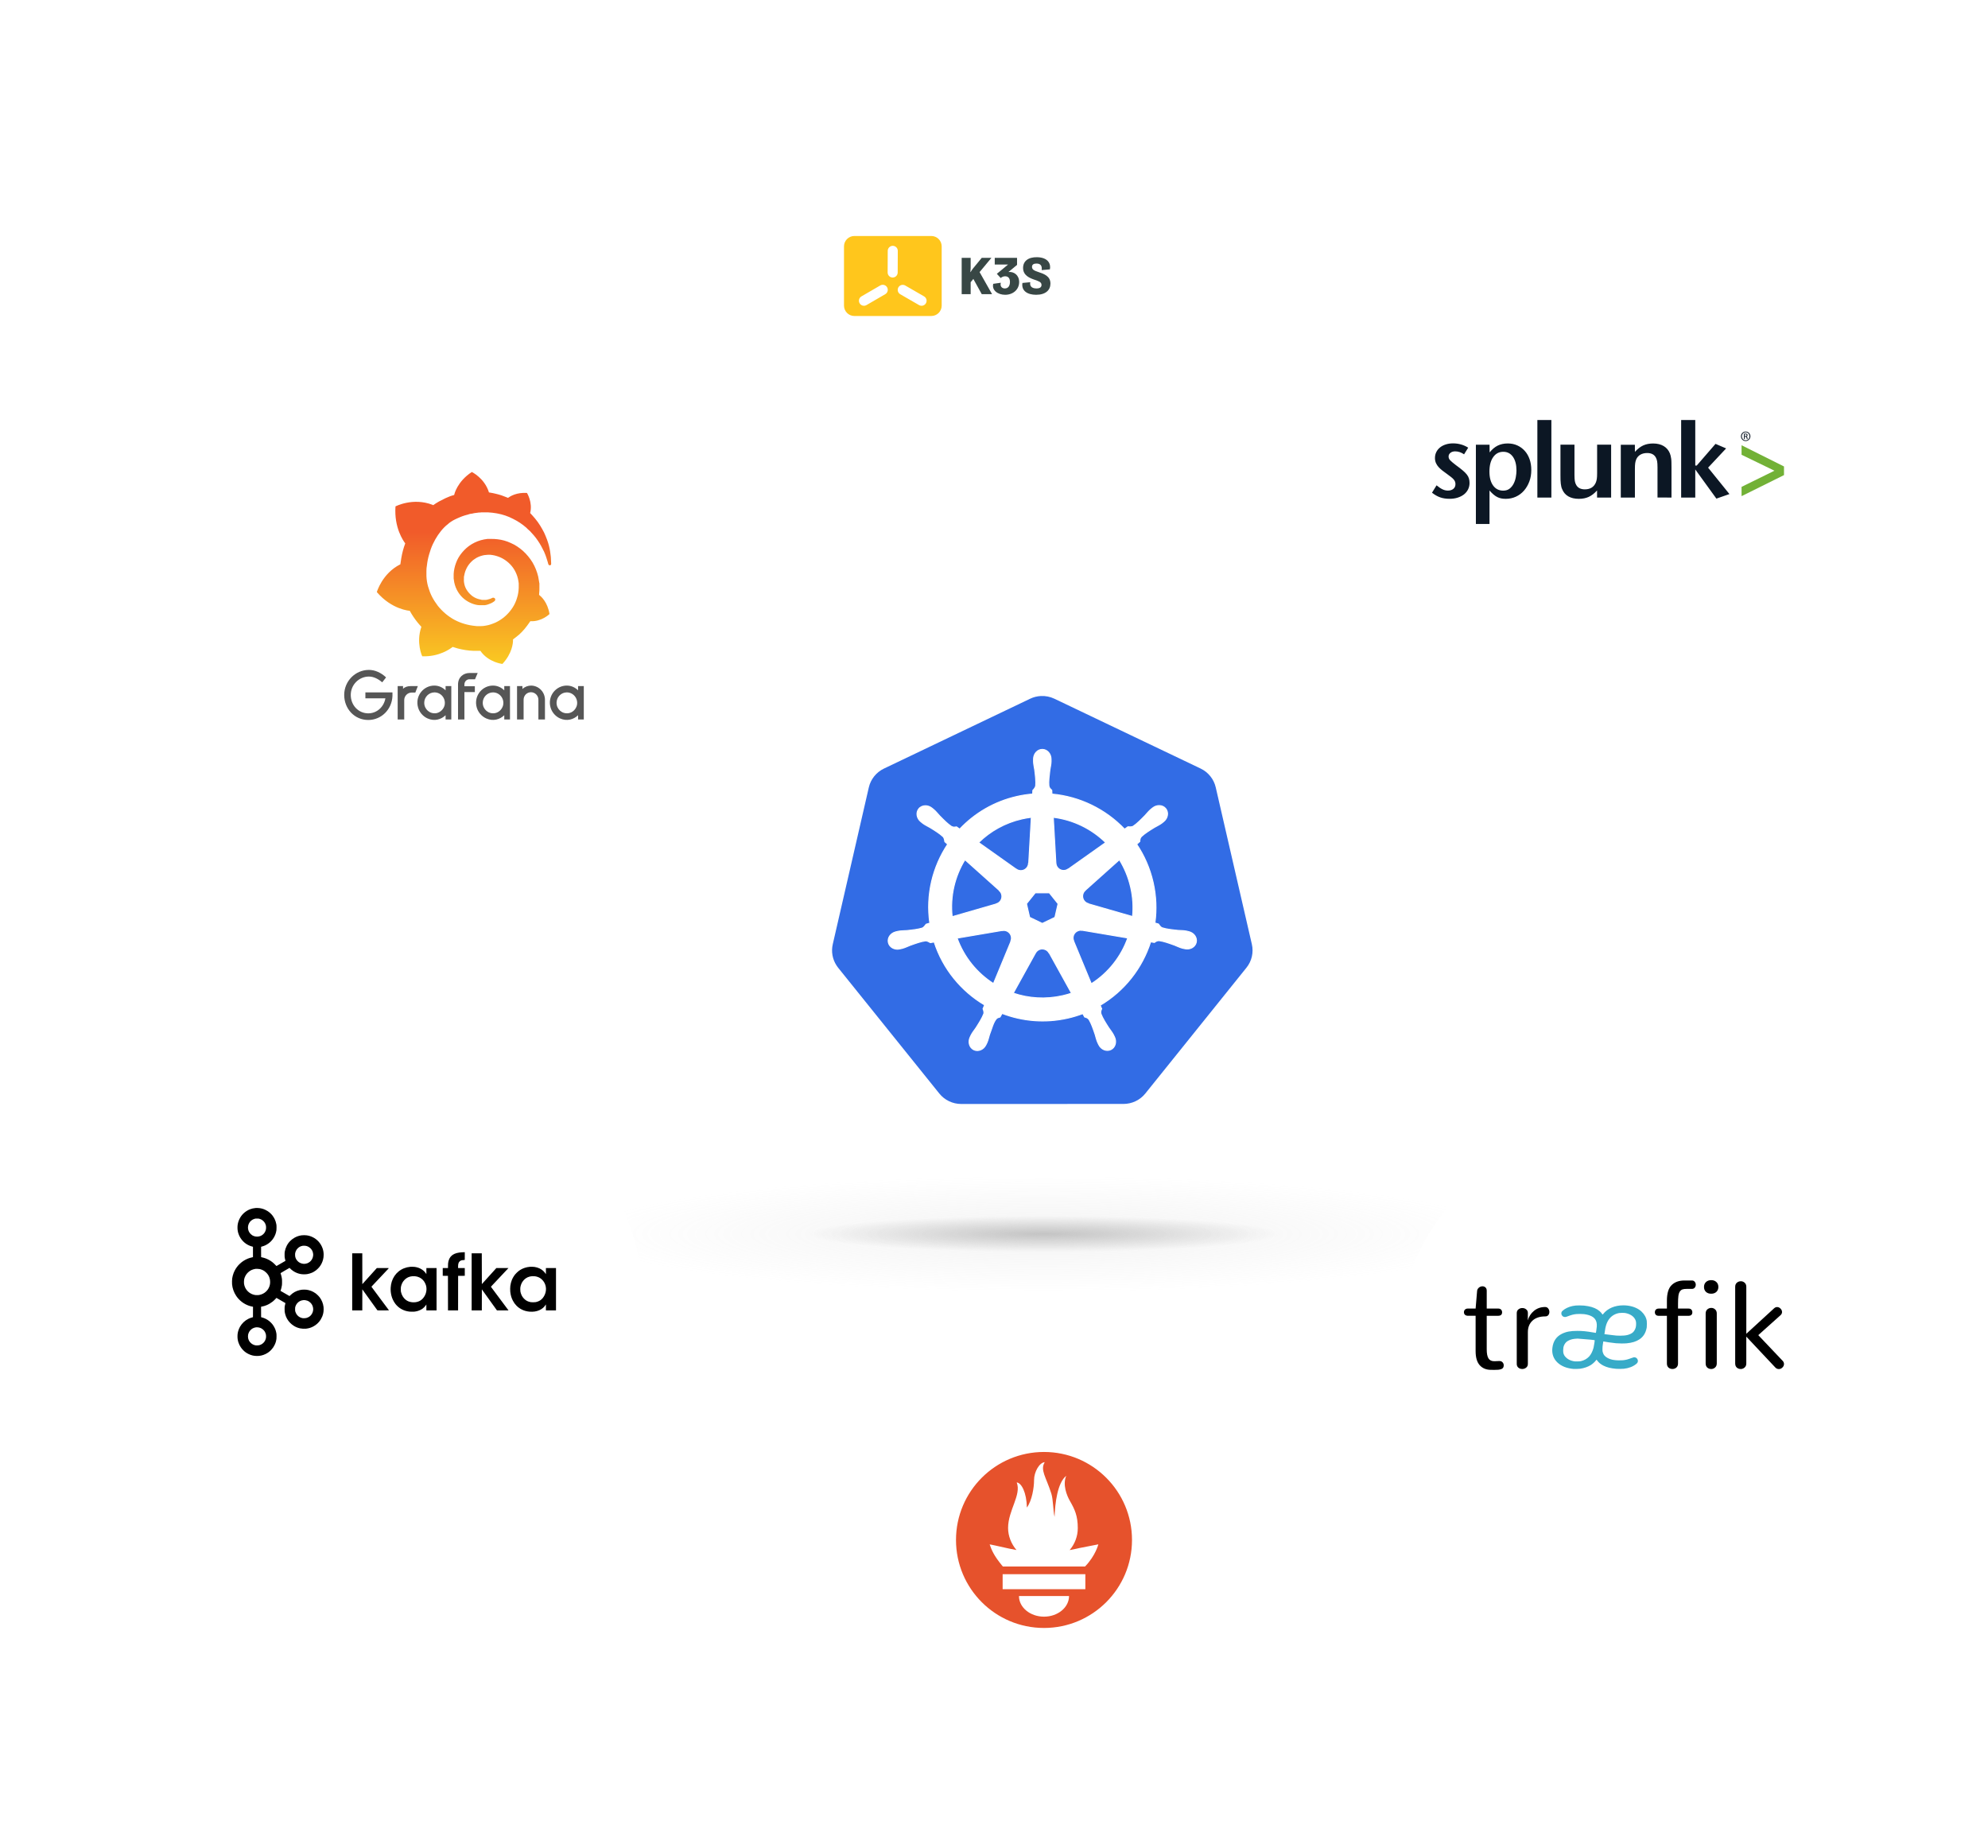 <svg width="497" height="462" viewBox="0 0 497 462" fill="none" xmlns="http://www.w3.org/2000/svg">

<!--
  KERBEROS OPEN SOURCE ILLUSTRATION
  Design & Animation: Martin Allien (martin@allien.work) <allien.work>
-->

<style>

#k8s-logo { animation: floating-logo 5s infinite ease-in-out; }
#shadows { animation: floating-shadow 5s infinite ease-in-out; }

@keyframes floating-shadow {
  0%, 100% { transform: translate(0, 0); opacity: 1; }
  50% { transform: translate(0, 3px); opacity: 0.2; }
}

@keyframes floating-logo {
  0%, 100% { transform: translate(0, 0); }
  50% { transform: translate(0, -7px); }
}

#splunk,
#grafana,
#prometheus { animation: center-pulse 7s infinite ease-in-out; }

#k3s,
#traefik,
#kafka { animation: center-pulse-alt 7s infinite ease-in-out; animation-delay: 2s; }

@keyframes center-pulse {
  0%, 100% { transform: scale(0.97); transform-origin: 50% 50%; }
  50% { transform: scale(1); }
}

@keyframes center-pulse-alt {
  0%, 100% { transform: scale(1); transform-origin: 50% 50%; }
  50% { transform: scale(0.97); }
}

</style>

<g id="enterprise-illustration">

<!-- Kubernetes logo -->
<g id="K8S">
  <g id="shadows">
    <ellipse id="light-shadow" cx="261" cy="308.5" rx="115" ry="14.5" fill="url(#paint0_radial)" fill-opacity="0.2"/>
    <ellipse id="shadow" cx="261" cy="308.5" rx="59" ry="4.5" fill="url(#paint1_radial)"/>
  </g>
  <g id="k8s-logo">
    <path id="path3055" d="M260.213 174.009C259.283 174.056 258.373 174.286 257.534 174.687L220.989 192.149C220.043 192.6 219.212 193.258 218.557 194.072C217.902 194.886 217.441 195.836 217.207 196.851L208.191 236.075C207.983 236.979 207.96 237.915 208.123 238.827C208.286 239.74 208.632 240.611 209.14 241.389C209.263 241.579 209.396 241.763 209.537 241.941L234.833 273.392C235.488 274.206 236.319 274.863 237.265 275.314C238.211 275.766 239.247 276 240.297 276L280.862 275.991C281.912 275.991 282.948 275.758 283.894 275.307C284.84 274.856 285.671 274.2 286.326 273.387L311.612 241.931C312.268 241.117 312.729 240.167 312.963 239.151C313.197 238.136 313.197 237.081 312.963 236.065L303.933 196.841C303.699 195.826 303.238 194.876 302.583 194.062C301.929 193.248 301.098 192.591 300.152 192.139L263.601 174.687C262.547 174.183 261.382 173.95 260.213 174.009V174.009Z" fill="#326CE5"/>
    <path id="path3059" d="M260.575 187.357C259.367 187.358 258.387 188.446 258.387 189.788C258.387 189.809 258.392 189.828 258.392 189.849C258.39 190.031 258.381 190.251 258.387 190.41C258.416 191.184 258.585 191.776 258.686 192.49C258.871 194.016 259.025 195.282 258.93 196.458C258.837 196.901 258.51 197.307 258.219 197.589L258.168 198.514C256.855 198.623 255.533 198.822 254.213 199.122C248.534 200.411 243.644 203.337 239.92 207.287C239.679 207.123 239.256 206.819 239.131 206.726C238.74 206.779 238.345 206.9 237.831 206.6C236.852 205.941 235.961 205.032 234.882 203.936C234.388 203.412 234.03 202.913 233.442 202.408C233.309 202.293 233.105 202.138 232.956 202.02C232.497 201.654 231.955 201.463 231.432 201.445C230.76 201.422 230.113 201.685 229.689 202.216C228.936 203.161 229.177 204.604 230.227 205.441C230.237 205.45 230.249 205.456 230.259 205.464C230.404 205.581 230.58 205.731 230.713 205.829C231.336 206.289 231.905 206.525 232.526 206.89C233.834 207.698 234.919 208.368 235.779 209.176C236.115 209.534 236.174 210.165 236.219 210.438L236.92 211.064C233.167 216.712 231.43 223.689 232.456 230.797L231.54 231.064C231.299 231.376 230.957 231.866 230.601 232.013C229.475 232.367 228.208 232.497 226.679 232.658C225.961 232.717 225.342 232.682 224.58 232.826C224.413 232.858 224.179 232.919 223.996 232.962C223.99 232.963 223.984 232.965 223.977 232.966C223.967 232.969 223.954 232.973 223.945 232.976C222.655 233.287 221.827 234.472 222.094 235.64C222.361 236.808 223.62 237.518 224.917 237.238C224.926 237.236 224.94 237.236 224.95 237.234C224.964 237.23 224.977 237.223 224.992 237.22C225.173 237.18 225.399 237.136 225.557 237.093C226.306 236.893 226.848 236.599 227.52 236.341C228.968 235.822 230.166 235.388 231.334 235.219C231.822 235.181 232.336 235.52 232.592 235.663L233.545 235.5C235.739 242.302 240.338 247.801 246.16 251.251L245.763 252.204C245.906 252.575 246.064 253.076 245.957 253.441C245.533 254.542 244.806 255.704 243.977 257C243.576 257.598 243.166 258.063 242.804 258.748C242.718 258.912 242.607 259.164 242.524 259.337C241.962 260.54 242.374 261.925 243.454 262.445C244.541 262.968 245.89 262.416 246.473 261.211C246.474 261.209 246.477 261.208 246.478 261.206C246.479 261.205 246.477 261.203 246.478 261.202C246.561 261.031 246.679 260.806 246.749 260.646C247.059 259.936 247.162 259.327 247.38 258.64C247.959 257.187 248.277 255.661 249.074 254.711C249.292 254.45 249.647 254.35 250.016 254.252L250.512 253.354C255.588 255.303 261.27 255.825 266.945 254.537C268.24 254.243 269.49 253.862 270.699 253.406C270.838 253.653 271.097 254.127 271.166 254.247C271.541 254.369 271.95 254.432 272.283 254.925C272.879 255.943 273.287 257.148 273.783 258.603C274.001 259.29 274.109 259.898 274.419 260.608C274.49 260.77 274.607 260.998 274.69 261.169C275.273 262.378 276.626 262.932 277.714 262.408C278.794 261.887 279.207 260.502 278.644 259.299C278.561 259.126 278.446 258.874 278.359 258.711C277.997 258.026 277.587 257.566 277.186 256.967C276.358 255.672 275.671 254.595 275.246 253.494C275.069 252.927 275.276 252.573 275.415 252.204C275.332 252.109 275.155 251.573 275.05 251.321C281.101 247.748 285.564 242.045 287.661 235.457C287.944 235.502 288.435 235.589 288.595 235.621C288.924 235.404 289.227 235.121 289.82 235.168C290.988 235.337 292.186 235.77 293.634 236.289C294.307 236.547 294.849 236.846 295.597 237.047C295.755 237.089 295.982 237.128 296.162 237.168C296.177 237.172 296.19 237.179 296.205 237.182C296.214 237.184 296.228 237.185 296.237 237.187C297.534 237.466 298.794 236.756 299.06 235.588C299.327 234.421 298.499 233.235 297.209 232.924C297.022 232.882 296.756 232.809 296.574 232.775C295.813 232.63 295.193 232.666 294.475 232.606C292.946 232.446 291.679 232.316 290.554 231.961C290.095 231.783 289.768 231.237 289.61 231.013L288.726 230.755C289.184 227.442 289.061 223.993 288.268 220.543C287.468 217.06 286.054 213.875 284.169 211.069C284.396 210.863 284.824 210.484 284.945 210.372C284.98 209.98 284.95 209.568 285.356 209.134C286.216 208.326 287.301 207.656 288.609 206.848C289.23 206.483 289.804 206.247 290.427 205.787C290.568 205.683 290.761 205.518 290.909 205.399C291.958 204.562 292.2 203.118 291.446 202.174C290.693 201.23 289.233 201.141 288.184 201.978C288.035 202.096 287.832 202.25 287.698 202.366C287.111 202.871 286.748 203.37 286.254 203.894C285.175 204.99 284.283 205.904 283.304 206.563C282.88 206.81 282.259 206.724 281.977 206.708L281.145 207.301C276.401 202.327 269.942 199.146 262.987 198.528C262.967 198.237 262.942 197.71 262.935 197.551C262.65 197.279 262.306 197.046 262.22 196.458C262.125 195.282 262.284 194.016 262.468 192.49C262.569 191.776 262.738 191.184 262.767 190.41C262.773 190.234 262.763 189.978 262.762 189.788C262.762 188.446 261.783 187.357 260.575 187.357H260.575ZM257.836 204.324L257.186 215.799L257.139 215.822C257.096 216.849 256.251 217.668 255.214 217.668C254.789 217.668 254.397 217.532 254.078 217.299L254.059 217.308L244.651 210.639C247.542 207.795 251.241 205.694 255.504 204.726C256.282 204.549 257.06 204.418 257.836 204.324ZM263.318 204.324C268.295 204.936 272.897 207.19 276.424 210.643L267.076 217.271L267.044 217.257C266.214 217.863 265.045 217.713 264.398 216.902C264.133 216.57 263.994 216.179 263.977 215.785L263.968 215.78L263.318 204.324ZM241.239 214.925L249.829 222.609L249.82 222.655C250.595 223.33 250.71 224.499 250.063 225.31C249.798 225.642 249.443 225.865 249.063 225.969L249.053 226.007L238.041 229.185C237.481 224.06 238.689 219.078 241.239 214.925ZM279.85 214.929C281.127 216.998 282.093 219.309 282.669 221.814C283.237 224.289 283.38 226.76 283.145 229.148L272.077 225.96L272.068 225.913C271.077 225.642 270.468 224.634 270.699 223.623C270.793 223.209 271.013 222.858 271.311 222.599L271.306 222.576L279.85 214.929H279.85ZM258.813 223.202H262.332L264.52 225.937L263.734 229.349L260.575 230.868L257.406 229.344L256.621 225.932L258.813 223.202ZM270.096 232.56C270.245 232.552 270.394 232.565 270.54 232.592L270.558 232.569L281.949 234.495C280.282 239.178 277.092 243.235 272.83 245.951L268.408 235.27L268.422 235.252C268.016 234.308 268.423 233.201 269.357 232.751C269.596 232.636 269.846 232.572 270.096 232.56H270.096ZM250.965 232.606C251.834 232.619 252.614 233.222 252.816 234.107C252.911 234.521 252.865 234.931 252.708 235.294L252.741 235.336L248.366 245.908C244.276 243.284 241.018 239.354 239.275 234.532L250.568 232.616L250.586 232.639C250.713 232.616 250.841 232.605 250.965 232.606V232.606ZM260.505 237.238C260.807 237.227 261.115 237.289 261.407 237.43C261.79 237.614 262.085 237.904 262.271 238.252H262.314L267.88 248.311C267.158 248.553 266.415 248.76 265.655 248.933C261.398 249.899 257.154 249.606 253.311 248.297L258.864 238.257H258.873C259.207 237.634 259.839 237.263 260.505 237.238Z" fill="white" stroke="white" stroke-width="0.25"/>
  </g>
</g>

<!-- Splunk bubble -->
<g id="splunk">
  <g id="bg" filter="url(#filter0_dd)">
    <circle cx="400.5" cy="118" r="62.5" fill="white"/>
  </g>
  <g id="splunk-logo">
    <path id="02" d="M367.385 120.746C367.385 121.325 367.262 121.863 367.015 122.361C366.769 122.851 366.42 123.274 365.983 123.614C365.538 123.962 365.011 124.227 364.402 124.418C363.794 124.609 363.123 124.704 362.398 124.704C361.53 124.704 360.75 124.589 360.066 124.35C359.382 124.118 358.691 123.723 358 123.178L359.142 121.332C359.69 121.788 360.182 122.122 360.627 122.333C361.064 122.545 361.516 122.647 361.981 122.647C362.549 122.647 363 122.504 363.349 122.211C363.698 121.918 363.862 121.529 363.862 121.032C363.862 120.821 363.828 120.623 363.766 120.439C363.705 120.255 363.588 120.064 363.424 119.867C363.26 119.676 363.028 119.458 362.733 119.233C362.446 119.008 362.07 118.722 361.605 118.388C361.256 118.143 360.907 117.884 360.572 117.625C360.237 117.36 359.936 117.08 359.655 116.78C359.382 116.481 359.163 116.147 358.992 115.772C358.828 115.404 358.739 114.975 358.739 114.505C358.739 113.96 358.855 113.455 359.081 113.006C359.306 112.556 359.621 112.175 360.018 111.854C360.415 111.534 360.887 111.289 361.447 111.112C362.002 110.934 362.603 110.846 363.26 110.846C363.951 110.846 364.615 110.934 365.257 111.118C365.9 111.302 366.496 111.568 367.05 111.922L366.017 113.585C365.312 113.094 364.567 112.842 363.787 112.842C363.315 112.842 362.918 112.965 362.61 113.21C362.303 113.455 362.145 113.762 362.145 114.137C362.145 114.491 362.282 114.811 362.556 115.091C362.829 115.377 363.301 115.765 363.972 116.283C364.649 116.774 365.21 117.21 365.647 117.578C366.092 117.945 366.441 118.3 366.701 118.627C366.961 118.954 367.132 119.281 367.234 119.622C367.337 119.969 367.385 120.337 367.385 120.746ZM379.116 117.632C379.116 118.143 379.061 118.695 378.952 119.288C378.849 119.881 378.664 120.426 378.404 120.93C378.145 121.434 377.809 121.85 377.392 122.17C376.975 122.497 376.441 122.66 375.805 122.66C374.738 122.66 373.897 122.238 373.281 121.386C372.665 120.541 372.358 119.376 372.358 117.898C372.358 116.378 372.665 115.179 373.295 114.287C373.917 113.394 374.765 112.951 375.833 112.951C376.845 112.951 377.645 113.374 378.233 114.205C378.822 115.043 379.116 116.188 379.116 117.632ZM382.823 117.503C382.823 116.515 382.68 115.615 382.399 114.811C382.112 114.001 381.715 113.306 381.188 112.72C380.662 112.134 380.046 111.684 379.328 111.357C378.61 111.03 377.816 110.866 376.947 110.866C375.99 110.866 375.148 111.05 374.423 111.405C373.698 111.766 373.021 112.331 372.406 113.108L372.385 111.18H368.972V131H372.378V122.626C372.713 123.015 373.035 123.342 373.349 123.607C373.657 123.873 373.972 124.091 374.293 124.255C374.615 124.418 374.95 124.541 375.306 124.609C375.661 124.677 376.045 124.711 376.448 124.711C377.351 124.711 378.199 124.527 378.979 124.173C379.759 123.812 380.436 123.308 381.004 122.654C381.571 121.999 382.016 121.236 382.338 120.371C382.666 119.499 382.823 118.538 382.823 117.503ZM384.342 124.391H387.844V105H384.342V124.391ZM402.783 124.398V111.166H399.281V118.286C399.281 118.92 399.253 119.41 399.199 119.758C399.144 120.105 399.055 120.412 398.932 120.698C398.439 121.788 397.53 122.34 396.21 122.34C395.177 122.34 394.458 121.972 394.048 121.23C393.884 120.95 393.774 120.63 393.713 120.276C393.651 119.921 393.617 119.41 393.617 118.736V111.166H390.115V118.681C390.115 119.192 390.122 119.628 390.129 119.976C390.135 120.323 390.163 120.644 390.197 120.916C390.231 121.189 390.272 121.434 390.32 121.645C390.361 121.856 390.43 122.061 390.519 122.252C390.84 123.062 391.353 123.676 392.071 124.091C392.789 124.507 393.672 124.711 394.712 124.711C395.649 124.711 396.476 124.548 397.188 124.221C397.899 123.894 398.59 123.362 399.26 122.619L399.267 124.391L402.783 124.398ZM417.873 124.391V116.889C417.873 116.378 417.866 115.942 417.859 115.581C417.852 115.22 417.832 114.907 417.79 114.641C417.756 114.375 417.708 114.144 417.661 113.946C417.606 113.742 417.544 113.544 417.476 113.353C417.154 112.563 416.641 111.95 415.923 111.52C415.205 111.091 414.322 110.873 413.276 110.873C412.339 110.873 411.511 111.037 410.8 111.364C410.088 111.691 409.398 112.229 408.727 112.965L408.72 111.193H405.198V124.398H408.727V117.271C408.727 116.658 408.748 116.174 408.796 115.833C408.837 115.493 408.926 115.172 409.049 114.866C409.274 114.334 409.63 113.939 410.102 113.667C410.574 113.394 411.135 113.258 411.792 113.258C412.825 113.258 413.543 113.626 413.953 114.368C414.11 114.648 414.22 114.968 414.281 115.316C414.343 115.663 414.377 116.181 414.377 116.849V124.384L417.873 124.391ZM432.36 123.519L427.025 116.917L431.532 112.106L428.879 110.969L424.186 116.385H423.817V105H420.287V124.391H423.817V117.366L429.097 124.657L432.36 123.519ZM436.416 107.889C435.767 107.889 435.24 108.42 435.24 109.074C435.24 109.742 435.767 110.267 436.416 110.267C437.073 110.267 437.593 109.742 437.593 109.074C437.593 108.414 437.073 107.889 436.416 107.889ZM436.424 108.073C436.95 108.073 437.374 108.523 437.374 109.081C437.374 109.64 436.95 110.09 436.424 110.083C435.89 110.083 435.465 109.64 435.465 109.074C435.465 108.523 435.89 108.073 436.424 108.073ZM436.198 109.197H436.341C436.512 109.197 436.594 109.258 436.628 109.429C436.656 109.606 436.69 109.722 436.718 109.763H436.943C436.922 109.722 436.888 109.64 436.861 109.436C436.834 109.238 436.758 109.136 436.636 109.115V109.102C436.779 109.061 436.895 108.952 436.895 108.781C436.895 108.659 436.854 108.563 436.772 108.509C436.69 108.448 436.56 108.407 436.362 108.407C436.204 108.407 436.095 108.42 435.986 108.441V109.763H436.198V109.197ZM436.198 108.584C436.232 108.577 436.28 108.57 436.348 108.57C436.588 108.57 436.67 108.686 436.67 108.802C436.67 108.965 436.519 109.027 436.348 109.027H436.198V108.584Z" fill="#0C1724"/>
    <path id="01" d="M446 118.777V116.617L435.391 111.316V113.694L443.612 117.68L435.391 121.72V124.043L446 118.777Z" fill="#72B136"/>
  </g>
</g>

<!-- K3S bubble -->
<g id="k3s">
  <g id="bg_2" filter="url(#filter1_dd)">
    <circle cx="236" cy="69" r="39" fill="white"/>
  </g>
  <g id="k3s-logo">
    <path id="04" d="M240.421 64.466H242.665V67.005C242.665 67.288 242.625 67.704 242.598 68.013H242.652C242.821 67.719 243.01 67.436 243.216 67.167L245.434 64.466H247.853L244.896 68.027L248.014 73.537H245.434L243.337 69.734L242.665 70.553V73.537H240.421V64.466Z" fill="#384745"/>
    <path id="03" d="M250.205 70.688C249.963 71.561 250.46 72.112 251.212 72.112C252.059 72.112 252.489 71.44 252.489 70.486C252.489 69.465 251.978 69.075 251.293 69.075C250.88 69.072 250.482 69.226 250.178 69.505L249.21 68.457L252.019 66.132H248.686V64.466H254.263V66.226L252.113 68C253.484 67.866 254.787 68.766 254.787 70.513C254.787 72.408 253.242 73.698 251.293 73.698C249.452 73.698 247.906 72.556 248.31 70.956L250.205 70.688Z" fill="#384745"/>
    <path id="02_2" d="M257.57 70.553C257.409 71.279 257.691 72.112 259.116 72.112C260.056 72.112 260.379 71.736 260.379 71.238C260.379 70.486 259.626 70.298 258.739 69.975C257.409 69.518 255.77 68.873 255.77 66.978C255.77 65.285 257.073 64.25 259.29 64.304C262.005 64.358 262.771 65.957 262.475 67.341L260.419 67.529C260.554 66.481 260.177 65.89 259.116 65.89C258.404 65.89 258 66.159 258 66.723C258 67.476 258.726 67.704 259.613 68.013C260.984 68.47 262.61 69.021 262.61 70.902C262.61 72.528 261.4 73.698 259.035 73.698C256.818 73.698 255.299 72.676 255.608 70.741L257.57 70.553Z" fill="#384745"/>
    <path id="01_2" d="M232.836 59H213.585C212.9 59.002 212.244 59.275 211.759 59.759C211.275 60.244 211.002 60.9 211 61.585V76.415C211.002 77.1 211.275 77.756 211.759 78.241C212.244 78.725 212.9 78.998 213.585 79H232.836C233.521 78.998 234.177 78.725 234.662 78.241C235.146 77.756 235.419 77.1 235.421 76.415V61.585C235.419 60.9 235.146 60.244 234.662 59.759C234.177 59.275 233.521 59.002 232.836 59V59ZM221.319 73.544L216.621 76.274C216.478 76.357 216.32 76.411 216.157 76.433C215.993 76.455 215.827 76.445 215.667 76.402C215.345 76.317 215.07 76.107 214.902 75.819C214.735 75.53 214.689 75.187 214.774 74.865C214.859 74.543 215.069 74.268 215.358 74.1L220.056 71.37C220.199 71.287 220.356 71.233 220.52 71.21C220.684 71.188 220.85 71.199 221.01 71.241C221.169 71.283 221.319 71.356 221.451 71.457C221.582 71.557 221.692 71.682 221.775 71.825C221.858 71.967 221.912 72.125 221.934 72.289C221.956 72.453 221.946 72.619 221.903 72.779C221.861 72.938 221.788 73.088 221.687 73.219C221.587 73.35 221.462 73.461 221.319 73.544ZM223.167 69.384H223.162C222.997 69.383 222.833 69.35 222.681 69.286C222.529 69.222 222.391 69.129 222.274 69.012C222.158 68.894 222.066 68.755 222.004 68.603C221.941 68.45 221.909 68.286 221.91 68.121L221.934 62.709C221.935 62.376 222.068 62.058 222.304 61.823C222.539 61.589 222.858 61.457 223.191 61.457H223.196C223.53 61.459 223.849 61.592 224.084 61.829C224.318 62.066 224.449 62.386 224.448 62.72L224.424 68.132C224.423 68.465 224.29 68.783 224.054 69.017C223.819 69.252 223.5 69.384 223.167 69.384ZM231.48 75.815C231.398 75.958 231.288 76.084 231.157 76.184C231.026 76.285 230.877 76.358 230.717 76.401C230.558 76.444 230.391 76.455 230.228 76.433C230.064 76.412 229.906 76.358 229.763 76.275L225.058 73.559C224.915 73.476 224.789 73.366 224.689 73.235C224.588 73.104 224.514 72.955 224.471 72.795C224.429 72.636 224.418 72.469 224.439 72.306C224.461 72.142 224.514 71.984 224.597 71.841C224.679 71.698 224.789 71.572 224.92 71.472C225.052 71.371 225.201 71.298 225.361 71.255C225.52 71.212 225.687 71.201 225.85 71.223C226.014 71.245 226.172 71.299 226.315 71.381L231.02 74.098C231.163 74.18 231.289 74.29 231.389 74.421C231.49 74.552 231.563 74.702 231.606 74.861C231.649 75.021 231.66 75.187 231.638 75.351C231.617 75.514 231.563 75.672 231.48 75.815Z" fill="#FFC61C"/>
  </g>
</g>

<!-- Prometheus bubble -->
<g id="prometheus">
  <g id="bg_3" filter="url(#filter2_dd)">
    <circle cx="261" cy="385" r="39" fill="white"/>
  </g>
  <g id="prometheus-logo">
    <path d="M261 363C248.85 363 239 372.849 239 385C239 397.15 248.85 407 261 407C273.15 407 283 397.15 283 385C283 372.849 273.15 363 261 363ZM261 404.175C257.543 404.175 254.741 401.866 254.741 399.018H267.26C267.26 401.865 264.457 404.175 261 404.175ZM271.339 397.31H250.66V393.561H271.339V397.31H271.339ZM271.265 391.631H250.719C250.651 391.552 250.581 391.474 250.515 391.394C248.398 388.824 247.9 387.482 247.416 386.115C247.408 386.07 249.982 386.641 251.808 387.052C251.808 387.052 252.748 387.269 254.121 387.519C252.803 385.973 252.02 384.008 252.02 381.999C252.02 377.589 255.402 373.736 254.182 370.621C255.369 370.717 256.64 373.127 256.725 376.895C257.988 375.15 258.516 371.964 258.516 370.01C258.516 367.988 259.849 365.638 261.182 365.558C259.994 367.516 261.49 369.196 262.82 373.361C263.319 374.926 263.255 377.559 263.641 379.229C263.768 375.76 264.365 370.7 266.565 368.953C265.594 371.153 266.708 373.906 267.471 375.23C268.7 377.365 269.446 378.983 269.446 382.042C269.446 384.094 268.688 386.025 267.41 387.535C268.863 387.263 269.866 387.017 269.866 387.017L274.584 386.097C274.585 386.096 273.899 388.916 271.265 391.631Z" fill="#E6522C"/>
  </g>
</g>

<!-- Kafka bubble -->
<g id="kafka">
  <g id="bg_4" filter="url(#filter3_dd)">
    <circle cx="97.5" cy="320.5" r="63.5" fill="white"/>
  </g>
  <g id="kafka-logo">
    <path fill-rule="evenodd" clip-rule="evenodd" d="M63.883 302.011C63.404 302.053 62.888 302.172 62.481 302.333C61.995 302.527 61.505 302.821 61.098 303.165C60.693 303.508 60.358 303.901 60.072 304.371C59.888 304.672 59.736 305.001 59.618 305.356C59.444 305.876 59.371 306.331 59.371 306.899C59.371 307.466 59.45 307.953 59.627 308.471C59.871 309.19 60.283 309.844 60.837 310.391C61.219 310.769 61.653 311.074 62.14 311.308C62.475 311.468 62.647 311.533 62.999 311.631L63.242 311.699V312.998V314.298L62.977 314.356C62.832 314.388 62.613 314.443 62.49 314.479C61.796 314.682 61.06 315.058 60.466 315.513C60.225 315.698 59.792 316.096 59.592 316.318C59.379 316.554 59.095 316.934 58.922 317.213C58.74 317.508 58.515 317.961 58.401 318.264C58.247 318.67 58.122 319.146 58.049 319.605C58.003 319.9 57.984 320.732 58.016 321.079C58.111 322.108 58.47 323.115 59.045 323.973C59.242 324.267 59.41 324.48 59.664 324.759C59.876 324.992 60.218 325.303 60.495 325.513C60.751 325.708 61.103 325.929 61.39 326.077C61.953 326.366 62.477 326.545 63.131 326.673L63.253 326.697L63.248 328L63.242 329.304L62.995 329.373C62.644 329.473 62.368 329.577 62.087 329.718C61.217 330.154 60.509 330.823 60.004 331.686C59.865 331.925 59.706 332.286 59.61 332.582C59.441 333.099 59.371 333.548 59.371 334.105C59.371 334.673 59.444 335.128 59.618 335.647C59.764 336.086 59.947 336.455 60.212 336.846C60.394 337.114 60.578 337.335 60.84 337.598C61.223 337.983 61.636 338.273 62.161 338.525C62.842 338.852 63.495 339 64.26 339C65.024 339 65.678 338.852 66.358 338.525C66.964 338.234 67.418 337.899 67.846 337.425C68.214 337.018 68.429 336.703 68.657 336.238C68.812 335.922 68.914 335.648 68.995 335.329C69.118 334.84 69.134 334.695 69.133 334.094C69.133 333.613 69.126 333.509 69.085 333.283C69.026 332.964 68.935 332.632 68.835 332.367C68.664 331.914 68.354 331.381 68.041 330.999C67.85 330.766 67.517 330.44 67.28 330.254C66.769 329.854 66.148 329.54 65.553 329.381C65.459 329.357 65.359 329.33 65.33 329.321L65.277 329.306L65.272 328L65.266 326.694L65.314 326.685C65.885 326.572 66.24 326.471 66.64 326.305C67.157 326.092 67.698 325.773 68.149 325.416C68.401 325.216 68.724 324.91 68.956 324.654L69.113 324.48L69.76 324.853C70.552 325.31 71.308 325.749 71.343 325.772C71.363 325.784 71.356 325.833 71.316 325.975C71.287 326.078 71.238 326.289 71.207 326.443C71.154 326.705 71.15 326.764 71.15 327.288C71.148 327.905 71.161 328.013 71.296 328.539C71.506 329.36 71.929 330.106 72.532 330.721C72.805 330.999 73.076 331.219 73.424 331.444C73.911 331.758 74.43 331.971 75.026 332.101C75.439 332.19 76.094 332.223 76.537 332.175C76.822 332.145 77.224 332.063 77.469 331.986C78.112 331.783 78.722 331.44 79.243 330.988C80.009 330.323 80.563 329.398 80.792 328.403C80.819 328.283 80.857 328.072 80.876 327.934C80.917 327.635 80.922 327.058 80.888 326.766C80.781 325.861 80.448 325.033 79.904 324.317C79.822 324.208 79.644 324.008 79.51 323.872C79.132 323.49 78.806 323.244 78.354 322.999C77.966 322.79 77.618 322.654 77.187 322.545C76.785 322.443 76.515 322.412 76.033 322.412C75.54 322.412 75.281 322.443 74.836 322.555C73.986 322.769 73.267 323.169 72.634 323.778L72.381 324.022L71.934 323.765C71.688 323.624 71.329 323.418 71.137 323.307C70.945 323.195 70.639 323.019 70.457 322.915L70.127 322.725L70.217 322.451C70.32 322.136 70.421 321.706 70.474 321.346C70.503 321.153 70.511 320.961 70.511 320.502C70.511 320.045 70.503 319.847 70.474 319.647C70.425 319.312 70.328 318.892 70.223 318.571C70.178 318.432 70.141 318.308 70.141 318.296C70.141 318.285 70.477 318.081 70.888 317.843C71.299 317.605 71.805 317.312 72.012 317.192L72.39 316.974L72.51 317.105C72.69 317.301 73.064 317.608 73.347 317.793C73.927 318.171 74.561 318.419 75.237 318.531C75.675 318.604 76.395 318.605 76.815 318.532C77.229 318.461 77.581 318.355 78.065 318.156C78.246 318.082 78.692 317.813 78.95 317.623C79.207 317.435 79.588 317.073 79.794 316.822C80.257 316.261 80.592 315.595 80.769 314.889C80.87 314.485 80.912 314.127 80.911 313.685C80.91 313.126 80.829 312.635 80.656 312.123C80.231 310.875 79.324 309.851 78.143 309.285C77.656 309.052 77.165 308.906 76.637 308.837C76.309 308.795 75.737 308.795 75.414 308.837C74.787 308.919 74.195 309.116 73.638 309.429C73.244 309.65 72.906 309.904 72.586 310.22C72.192 310.61 71.904 311.008 71.657 311.506C71.427 311.97 71.294 312.37 71.197 312.893C71.154 313.124 71.148 313.217 71.149 313.716C71.15 314.238 71.154 314.3 71.207 314.56C71.237 314.715 71.287 314.926 71.317 315.028C71.361 315.176 71.367 315.218 71.345 315.231C71.066 315.4 69.147 316.506 69.124 316.511C69.105 316.516 69.032 316.447 68.944 316.341C68.774 316.137 68.334 315.728 68.053 315.513C67.453 315.052 66.701 314.671 65.99 314.468C65.847 314.427 65.632 314.374 65.514 314.351C65.395 314.327 65.291 314.301 65.282 314.292C65.273 314.284 65.269 313.697 65.272 312.988L65.277 311.699L65.521 311.631C65.837 311.543 66.032 311.472 66.298 311.35C66.791 311.122 67.278 310.787 67.658 310.414C68.068 310.012 68.368 309.603 68.623 309.098C68.8 308.748 68.909 308.463 68.995 308.122C69.118 307.635 69.134 307.489 69.133 306.889C69.133 306.407 69.126 306.303 69.085 306.077C68.989 305.562 68.852 305.148 68.631 304.704C68.501 304.443 68.256 304.059 68.078 303.836C67.774 303.455 67.358 303.079 66.931 302.798C66.792 302.706 66.534 302.563 66.359 302.479C65.723 302.174 65.114 302.027 64.387 302.003C64.224 301.997 63.997 302.001 63.883 302.011ZM64.643 304.659C65.115 304.743 65.528 304.96 65.883 305.311C66.036 305.462 66.177 305.657 66.282 305.863C66.371 306.037 66.467 306.323 66.496 306.503C66.53 306.705 66.525 307.139 66.488 307.328C66.427 307.638 66.301 307.942 66.135 308.181C65.697 308.811 65.027 309.161 64.26 309.161C63.837 309.161 63.443 309.055 63.084 308.845C62.887 308.73 62.549 308.415 62.411 308.219C62.005 307.639 61.885 306.934 62.079 306.264C62.146 306.035 62.308 305.706 62.439 305.534C62.647 305.261 62.97 304.998 63.276 304.851C63.434 304.776 63.739 304.676 63.889 304.652C64.002 304.633 64.523 304.638 64.643 304.659ZM76.467 311.473C76.883 311.558 77.255 311.75 77.569 312.042C77.861 312.314 78.059 312.618 78.182 312.986C78.245 313.175 78.3 313.508 78.3 313.695C78.3 313.878 78.248 314.191 78.183 314.394C78.056 314.792 77.792 315.186 77.477 315.447C77.3 315.594 77.012 315.759 76.794 315.839C76.491 315.95 76.113 315.996 75.807 315.959C75.546 315.928 75.281 315.851 75.038 315.737C74.789 315.619 74.601 315.484 74.399 315.275C74.209 315.079 74.059 314.86 73.953 314.623C73.822 314.33 73.783 314.153 73.771 313.799C73.765 313.616 73.77 313.424 73.784 313.337C73.832 313.033 73.977 312.672 74.165 312.392C74.207 312.329 74.327 312.193 74.432 312.089C74.7 311.824 74.968 311.657 75.306 311.546C75.557 311.463 75.721 311.437 76.012 311.436C76.194 311.434 76.336 311.446 76.467 311.473ZM115.485 313.082C114.492 313.139 113.752 313.339 113.201 313.699C113.002 313.829 112.743 314.072 112.593 314.27C112.285 314.676 112.086 315.24 112.021 315.892C112.009 316.01 111.999 316.313 111.999 316.564V317.02H111.342H110.685V317.99V318.959L111.337 318.964L111.988 318.97L111.994 323.29L111.999 327.611H113.26H114.521L114.526 323.29L114.532 318.97L115.364 318.964L116.195 318.959V317.99V317.02H115.358H114.521V316.692C114.521 316.31 114.547 316.068 114.608 315.864C114.672 315.652 114.738 315.538 114.884 315.385C114.977 315.286 115.056 315.228 115.165 315.176C115.248 315.136 115.373 315.089 115.442 315.071C115.546 315.046 116.007 314.998 116.158 314.998C116.193 314.998 116.195 314.938 116.195 314.029V313.059L115.978 313.063C115.859 313.064 115.637 313.073 115.485 313.082ZM88.05 320.471V327.611H89.311H90.572L90.577 324.975L90.583 322.339L91.55 323.688C92.083 324.429 92.925 325.604 93.423 326.297C93.92 326.991 94.338 327.57 94.353 327.585C94.373 327.606 94.683 327.61 95.814 327.606L97.25 327.6L95.056 324.656C93.849 323.037 92.861 321.705 92.861 321.695C92.861 321.686 92.949 321.584 93.057 321.47C93.165 321.356 93.901 320.573 94.694 319.731C95.487 318.888 96.374 317.947 96.665 317.638C96.957 317.33 97.203 317.065 97.212 317.049C97.226 317.025 96.989 317.021 95.718 317.022L94.207 317.024L93.209 318.132C92.66 318.742 91.844 319.646 91.397 320.143L90.583 321.044L90.577 317.187L90.572 313.33H89.311H88.05V320.471ZM117.912 320.47V327.611H119.184H120.455L120.461 324.981L120.466 322.352L122.352 324.981L124.238 327.61L125.686 327.611L127.133 327.611L127.051 327.501C127.006 327.441 126.022 326.121 124.864 324.567C123.707 323.013 122.751 321.731 122.74 321.717C122.726 321.7 122.801 321.606 122.993 321.405C123.33 321.049 126.922 317.231 127.034 317.109L127.115 317.02H125.602H124.089L122.277 319.027L120.466 321.033L120.455 317.187L120.445 313.341L119.178 313.336L117.912 313.33V320.47ZM102.569 316.709C101.449 316.815 100.455 317.214 99.627 317.89C98.851 318.523 98.244 319.434 97.94 320.42C97.784 320.927 97.705 321.365 97.67 321.931C97.629 322.575 97.694 323.264 97.855 323.9C97.948 324.267 98.042 324.537 98.192 324.869C98.383 325.292 98.564 325.597 98.848 325.974C99.137 326.357 99.579 326.775 99.986 327.049C100.545 327.426 101.142 327.68 101.794 327.818C102.251 327.914 102.451 327.933 103.023 327.932C103.5 327.932 103.61 327.925 103.839 327.885C103.985 327.859 104.161 327.824 104.231 327.807C104.725 327.686 105.299 327.424 105.662 327.156C105.951 326.942 106.254 326.63 106.443 326.351L106.595 326.128V326.87V327.611H107.866H109.138V322.316V317.02H107.866H106.595V317.775V318.53L106.453 318.326C106.203 317.963 105.874 317.644 105.494 317.393C104.978 317.051 104.389 316.833 103.733 316.739C103.458 316.699 102.836 316.683 102.569 316.709ZM132.546 316.699C131.996 316.753 131.64 316.822 131.232 316.952C130.681 317.128 130.159 317.395 129.701 317.733C129.436 317.929 129.014 318.332 128.799 318.594C128.456 319.013 128.149 319.535 127.95 320.037C127.781 320.464 127.651 320.974 127.586 321.464C127.567 321.606 127.547 321.918 127.54 322.159C127.532 322.49 127.538 322.682 127.565 322.941C127.609 323.363 127.68 323.738 127.788 324.111C127.897 324.486 128.034 324.824 128.221 325.182C128.475 325.668 128.742 326.038 129.115 326.421C129.516 326.832 129.985 327.171 130.491 327.413C131.102 327.705 131.693 327.863 132.419 327.926C132.784 327.958 133.383 327.938 133.716 327.883C134.534 327.748 135.219 327.444 135.768 326.972C136.013 326.761 136.273 326.452 136.427 326.186L136.477 326.099L136.478 326.855L136.478 327.611H137.739H139V322.316V317.02H137.739H136.478V317.787V318.553L136.37 318.388C136.016 317.843 135.47 317.382 134.84 317.095C134.454 316.919 134.065 316.806 133.617 316.74C133.402 316.708 132.72 316.682 132.546 316.699ZM64.885 317.268C65.316 317.356 65.731 317.53 66.104 317.778C66.217 317.854 66.402 318.011 66.56 318.167C66.96 318.56 67.198 318.938 67.368 319.447C67.486 319.8 67.534 320.102 67.534 320.491C67.534 320.997 67.446 321.419 67.249 321.859C67.071 322.257 66.828 322.595 66.49 322.912C66.046 323.329 65.48 323.615 64.858 323.737C64.669 323.774 64.546 323.783 64.26 323.784C63.971 323.784 63.853 323.775 63.666 323.738C63.355 323.677 63.142 323.607 62.856 323.473C62.543 323.326 62.273 323.142 62.019 322.902C61.554 322.463 61.239 321.933 61.084 321.325C60.999 320.996 60.979 320.782 60.992 320.377C61.004 319.991 61.041 319.771 61.146 319.449C61.236 319.174 61.455 318.762 61.639 318.521C61.957 318.106 62.417 317.73 62.865 317.52C63.111 317.405 63.428 317.304 63.677 317.263C63.788 317.245 63.902 317.225 63.931 317.22C63.96 317.215 64.142 317.215 64.334 317.219C64.572 317.224 64.748 317.24 64.885 317.268ZM103.736 319.065C104.168 319.108 104.482 319.193 104.846 319.365C105.089 319.48 105.323 319.634 105.538 319.82C105.693 319.954 105.915 320.207 106.051 320.405C106.189 320.607 106.386 321.011 106.464 321.252C106.552 321.527 106.589 321.719 106.615 322.034C106.64 322.339 106.619 322.63 106.548 322.972C106.475 323.326 106.402 323.529 106.22 323.89C105.939 324.444 105.48 324.937 104.994 325.204C104.533 325.458 103.994 325.588 103.405 325.588C103.087 325.588 102.767 325.548 102.494 325.474C102.26 325.411 102.122 325.36 101.93 325.265C101.733 325.167 101.586 325.073 101.394 324.921C100.845 324.486 100.435 323.804 100.255 323.024C100.21 322.827 100.205 322.758 100.205 322.326C100.206 321.908 100.212 321.82 100.253 321.638C100.36 321.165 100.534 320.755 100.78 320.391C100.949 320.142 101.262 319.816 101.504 319.637C102.111 319.189 102.916 318.983 103.736 319.065ZM133.606 319.064C133.889 319.091 134.114 319.137 134.362 319.22C134.819 319.373 135.174 319.591 135.526 319.938C135.901 320.307 136.154 320.714 136.327 321.224C136.431 321.533 136.478 321.791 136.493 322.141C136.518 322.721 136.382 323.328 136.106 323.865C135.828 324.405 135.519 324.767 135.076 325.075C134.778 325.281 134.318 325.465 133.91 325.54C133.763 325.567 133.6 325.576 133.278 325.577C132.785 325.577 132.596 325.551 132.223 325.431C131.748 325.278 131.413 325.074 131.05 324.716C130.725 324.395 130.513 324.083 130.333 323.659C130.238 323.437 130.157 323.17 130.105 322.91C130.078 322.771 130.068 322.622 130.068 322.336C130.069 322.028 130.078 321.901 130.116 321.705C130.201 321.26 130.384 320.8 130.619 320.445C131.069 319.764 131.696 319.321 132.473 319.137C132.843 319.05 133.21 319.026 133.606 319.064ZM76.299 325.048C76.669 325.099 76.983 325.215 77.288 325.415C77.475 325.538 77.728 325.781 77.862 325.966C78.065 326.248 78.208 326.6 78.269 326.971C78.31 327.218 78.309 327.43 78.267 327.675C78.223 327.931 78.153 328.136 78.025 328.381C77.85 328.716 77.577 329.014 77.263 329.212C77.084 329.325 76.822 329.439 76.603 329.498C76.356 329.565 75.956 329.588 75.692 329.551C75.346 329.502 74.957 329.342 74.675 329.133C74.504 329.007 74.286 328.783 74.168 328.612C74.047 328.437 73.905 328.137 73.836 327.913C73.782 327.738 73.779 327.699 73.777 327.319C73.776 326.957 73.781 326.893 73.825 326.735C74.049 325.922 74.671 325.303 75.458 325.107C75.779 325.028 76.023 325.01 76.299 325.048ZM64.738 331.884C64.838 331.905 64.995 331.951 65.088 331.987C65.486 332.137 65.899 332.469 66.145 332.833C66.304 333.07 66.429 333.376 66.488 333.676C66.528 333.88 66.528 334.329 66.488 334.534C66.422 334.87 66.272 335.211 66.082 335.46C65.756 335.886 65.339 336.167 64.821 336.307C64.626 336.36 64.122 336.383 63.898 336.349C63.607 336.304 63.275 336.174 63.002 335.997C62.936 335.954 62.799 335.841 62.698 335.745C62.346 335.412 62.139 335.04 62.032 334.549C61.982 334.318 61.982 333.896 62.032 333.661C62.158 333.074 62.458 332.611 62.946 332.25C63.213 332.051 63.639 331.887 63.995 331.844C64.202 331.819 64.511 331.836 64.738 331.884Z" fill="black"/>
  </g>
</g>

<!-- Traefik bubble -->
<g id="traefik">
  <g id="bg_5" filter="url(#filter4_dd)">
    <circle cx="406" cy="331" r="57" fill="white"/>
  </g>
  <g id="traefik-logo">
    <path id="02_3" d="M372.757 342.47C371.579 342.47 370.643 342.091 369.948 341.334C369.252 340.566 368.904 339.388 368.904 337.801V328.954H367.031C366.692 328.954 366.432 328.873 366.247 328.709C366.073 328.545 365.985 328.324 365.985 328.048C365.985 327.782 366.073 327.567 366.247 327.404C366.422 327.229 366.678 327.142 367.015 327.142H368.905L369.273 322.78C369.294 322.452 369.436 322.17 369.703 321.934C369.979 321.698 370.282 321.582 370.609 321.582C370.75 321.577 370.891 321.601 371.022 321.651C371.154 321.701 371.275 321.776 371.377 321.873C371.581 322.059 371.683 322.329 371.683 322.687V327.143H374.508C374.847 327.143 375.098 327.23 375.262 327.405C375.437 327.579 375.524 327.804 375.524 328.082C375.524 328.665 375.185 328.958 374.51 328.958H371.681V337.329C371.681 338.384 371.829 339.146 372.126 339.618C372.423 340.079 372.894 340.309 373.538 340.309H373.708L374.752 340.263H374.844C375.182 340.263 375.448 340.37 375.641 340.586C375.834 340.801 375.932 341.052 375.932 341.339C375.932 341.595 375.876 341.806 375.763 341.969C375.651 342.122 375.477 342.236 375.241 342.308C375.017 342.38 374.785 342.426 374.55 342.447C374.325 342.468 374.028 342.477 373.66 342.477L372.757 342.47ZM380.554 342.254C380.175 342.254 379.853 342.142 379.587 341.916C379.32 341.69 379.188 341.373 379.188 340.963V328.293C379.188 327.883 379.327 327.572 379.603 327.356C379.88 327.13 380.229 327.011 380.586 327.018C380.965 327.018 381.287 327.131 381.554 327.357C381.83 327.572 381.969 327.874 381.969 328.263L381.953 330.107C382.199 329.17 382.737 328.336 383.489 327.726C384.266 327.081 385.198 326.758 386.283 326.758C386.61 326.758 386.866 326.882 387.05 327.127C387.245 327.373 387.342 327.66 387.342 327.988C387.348 328.276 387.256 328.558 387.081 328.786C386.906 329.001 386.655 329.108 386.327 329.108C384.946 329.108 383.87 329.467 383.103 330.184C382.346 330.901 381.968 331.858 381.968 333.056V340.967C381.968 341.376 381.826 341.694 381.537 341.919C381.26 342.145 380.912 342.264 380.554 342.257V342.254ZM418.108 342.254C417.748 342.262 417.398 342.136 417.125 341.902C416.859 341.656 416.727 341.318 416.727 340.888V328.963H414.717C414.379 328.963 414.127 328.881 413.964 328.717C413.8 328.543 413.711 328.311 413.718 328.072C413.718 327.806 413.8 327.586 413.964 327.411C414.127 327.237 414.379 327.149 414.717 327.149H416.727V325.199C416.727 323.366 417.115 322.064 417.893 321.298C418.671 320.519 419.745 320.129 421.117 320.129H422.99C423.287 320.129 423.517 320.236 423.681 320.451C423.856 320.656 423.943 320.902 423.943 321.188C423.943 321.475 423.856 321.721 423.681 321.926C423.517 322.131 423.283 322.231 422.975 322.231H421.67C421.229 322.231 420.887 322.273 420.641 322.355C420.395 322.427 420.176 322.595 419.981 322.862C419.795 323.117 419.669 323.492 419.599 323.983C419.538 324.464 419.507 325.119 419.507 325.949V327.147H422.102C422.441 327.147 422.685 327.234 422.839 327.409C423.003 327.584 423.085 327.802 423.085 328.07C423.085 328.664 422.757 328.961 422.102 328.961H419.505V340.889C419.505 341.32 419.366 341.657 419.09 341.903C418.814 342.139 418.486 342.255 418.107 342.255L418.108 342.254ZM427.795 323.437C427.252 323.437 426.818 323.284 426.49 322.976C426.163 322.659 425.999 322.249 425.999 321.748C425.999 321.246 426.163 320.837 426.49 320.519C426.829 320.202 427.268 320.043 427.812 320.043C428.344 320.043 428.773 320.201 429.1 320.519C429.428 320.825 429.592 321.235 429.592 321.748C429.592 322.25 429.428 322.659 429.1 322.976C428.773 323.282 428.338 323.437 427.795 323.437ZM427.78 342.254C427.424 342.263 427.079 342.137 426.812 341.902C426.546 341.656 426.414 341.308 426.414 340.858V328.369C426.414 327.939 426.552 327.601 426.829 327.356C427.104 327.113 427.46 326.982 427.827 326.986C428.18 326.98 428.522 327.113 428.779 327.356C429.056 327.601 429.194 327.939 429.194 328.369V340.867C429.194 341.298 429.052 341.641 428.764 341.896C428.495 342.139 428.144 342.271 427.781 342.265L427.78 342.254ZM435.163 342.254C434.807 342.263 434.462 342.137 434.195 341.902C433.929 341.656 433.797 341.308 433.797 340.858V321.702C433.797 321.271 433.935 320.934 434.212 320.688C434.487 320.446 434.843 320.315 435.21 320.319C435.563 320.313 435.905 320.446 436.162 320.688C436.438 320.934 436.577 321.271 436.577 321.702V333.453L443.547 327.064C443.772 326.87 444.012 326.772 444.268 326.772C444.595 326.772 444.882 326.9 445.127 327.157C445.383 327.412 445.51 327.7 445.51 328.017C445.51 328.305 445.387 328.566 445.142 328.8L439.568 333.791L445.662 340.213C445.769 340.317 445.853 340.442 445.911 340.579C445.969 340.716 445.999 340.863 446 341.012C446 341.339 445.867 341.631 445.601 341.887C445.346 342.143 445.049 342.272 444.711 342.272C444.353 342.272 444.045 342.13 443.791 341.842L436.575 334.162V340.867C436.575 341.307 436.433 341.65 436.145 341.896C435.876 342.139 435.524 342.271 435.162 342.265L435.163 342.254Z" fill="black"/>
    <path id="01_3" d="M393.458 342.25C391.689 342.097 390.338 341.564 389.355 340.629C388.355 339.679 387.925 338.44 388.095 336.99C388.289 335.324 389.081 334.146 390.47 333.46C391.541 332.93 392.608 332.728 394.347 332.728C395.581 332.727 396.617 332.828 398.196 333.104L398.947 333.227C398.98 333.227 399.006 333.102 399.078 332.604C399.209 331.706 399.231 331.395 399.196 331.035C399.155 330.616 399.101 330.416 398.943 330.091C398.533 329.254 397.561 328.74 396 328.541C395.36 328.481 394.716 328.476 394.075 328.525C393.326 328.611 392.907 328.719 391.975 329.068C391.429 329.272 391.427 329.273 391.211 329.26C390.836 329.238 390.582 329.069 390.418 328.734C390.35 328.596 390.338 328.54 390.338 328.352C390.338 328.072 390.411 327.926 390.664 327.688C391.232 327.157 392.185 326.705 393.148 326.51C393.765 326.386 394.069 326.36 394.881 326.361C395.722 326.363 396.26 326.41 397.008 326.549C398.251 326.78 399.194 327.187 399.906 327.8C400.117 327.981 400.436 328.34 400.562 328.548C400.603 328.612 400.647 328.664 400.657 328.664C400.666 328.664 400.736 328.588 400.809 328.494C401.887 327.12 403.704 326.342 405.829 326.342C407.333 326.342 408.731 326.724 409.771 327.416C410.598 327.965 411.27 328.811 411.541 329.646C411.697 330.126 411.72 330.301 411.722 330.998L411.687 331.858C411.443 333.226 410.862 334.174 409.854 334.848C409.043 335.39 408.025 335.708 406.693 335.833C406.022 335.896 404.796 335.89 404.001 335.82L402.144 335.585L400.827 335.366C400.788 335.59 400.752 335.815 400.72 336.04C400.648 336.436 400.613 336.837 400.617 337.239C400.615 337.714 400.622 337.799 400.679 338.018C400.865 338.724 401.269 339.195 402.008 339.56C402.733 339.921 403.493 340.073 404.642 340.099L405.728 340.068C406.499 339.986 406.851 339.897 407.875 339.52L408.454 339.33C408.638 339.316 408.822 339.35 408.988 339.428C409.128 339.509 409.245 339.623 409.33 339.76C409.415 339.897 409.465 340.052 409.475 340.213C409.474 340.552 409.36 340.759 409.023 341.027C408.22 341.667 407.192 342.06 405.965 342.195C405.529 342.244 404.53 342.25 404.049 342.21C402.691 342.092 401.749 341.86 400.888 341.431C400.216 341.097 399.703 340.681 399.321 340.162L399.143 339.922C399.14 339.917 399.077 339.992 399.004 340.085C398.682 340.5 398.189 340.959 397.709 341.261C397.014 341.713 396.016 342.058 395.007 342.194C394.49 342.242 393.971 342.26 393.452 342.247L393.458 342.25ZM395.192 340.304C396.015 340.122 396.75 339.71 397.283 339.131C397.769 338.603 398.157 337.813 398.386 336.942C398.509 336.451 398.716 335.086 398.67 335.056C398.652 335.045 398.543 335.028 398.43 335.017L397.702 334.93L394.387 334.657C393.279 334.719 392.827 334.815 392.162 335.133C391.821 335.296 391.586 335.471 391.4 335.705C391.137 336.03 390.952 336.411 390.859 336.819C390.776 337.299 390.771 337.79 390.845 338.271C390.973 338.735 391.124 338.997 391.465 339.342C391.933 339.817 392.546 340.134 393.311 340.292C393.702 340.373 393.69 340.372 394.344 340.362C394.818 340.354 394.996 340.34 395.19 340.298L395.192 340.304ZM405.986 333.897C406.674 333.836 407.1 333.729 407.62 333.485C408.052 333.282 408.305 333.073 408.543 332.72C408.892 332.203 409.03 331.713 409.027 330.987C409.024 330.468 408.981 330.253 408.802 329.881C408.402 329.051 407.464 328.454 406.233 328.251C405.927 328.201 405.102 328.21 404.787 328.266C404.181 328.376 403.67 328.579 403.218 328.885C402.383 329.449 401.809 330.3 401.487 331.442C401.361 331.89 401.327 332.065 401.214 332.837L401.11 333.55L401.248 333.565L403.16 333.797L404.101 333.903C404.728 333.942 405.357 333.939 405.984 333.895L405.986 333.897Z" fill="#37ABC8"/>
  </g>
</g>

<!-- Grafana bubble -->
<g id="grafana">
  <g id="bg_6" filter="url(#filter5_dd)">
    <circle cx="117" cy="152" r="57" fill="white"/>
  </g>
  <g id="grafana-logo">
    <path id="08" d="M98.115 173.996C97.989 177.36 95.341 180 92.062 180C88.615 180 86.051 177.19 86.051 173.74C86.051 170.291 88.825 167.481 92.23 167.481C93.743 167.481 95.257 168.162 96.517 169.354L95.551 170.589C94.584 169.738 93.407 169.142 92.23 169.142C89.75 169.142 87.691 171.186 87.691 173.74C87.691 176.338 89.624 178.339 92.062 178.339C94.248 178.339 95.971 176.721 96.349 174.592H91.347V173.102H98.115V173.996Z" fill="#565656"/>
    <path id="07" d="M103.831 173.144H102.907C101.898 173.144 101.057 173.996 101.057 175.018V179.872H99.418V171.526H100.763V172.207C101.225 171.739 101.898 171.526 102.697 171.526H104.462L103.831 173.144Z" fill="#565656"/>
    <path id="06" d="M112.826 179.872H111.397V178.808C110.304 179.872 108.623 180.383 106.9 179.617C105.639 179.063 104.672 177.871 104.42 176.466C103.915 173.783 105.975 171.398 108.581 171.398C109.674 171.398 110.683 171.867 111.397 172.591V171.526H112.826V179.872ZM111.145 176.338C111.523 174.635 110.262 173.102 108.623 173.102C107.194 173.102 106.059 174.294 106.059 175.699C106.059 177.317 107.446 178.552 109.085 178.297C110.052 178.126 110.893 177.317 111.145 176.338Z" fill="#565656"/>
    <path id="05" d="M116.105 171.1V171.569H118.711V173.017H116.105V179.872H114.507V171.143C114.507 169.312 115.81 168.247 117.45 168.247H119.425L118.753 169.823H117.45C116.693 169.78 116.105 170.376 116.105 171.1Z" fill="#565656"/>
    <path id="04_2" d="M127.454 179.872H126.067V178.808C124.974 179.872 123.292 180.383 121.569 179.617C120.308 179.063 119.341 177.871 119.089 176.466C118.585 173.783 120.644 171.398 123.25 171.398C124.343 171.398 125.352 171.867 126.067 172.591V171.526H127.496V179.872H127.454ZM125.772 176.338C126.151 174.635 124.89 173.102 123.25 173.102C121.821 173.102 120.686 174.294 120.686 175.699C120.686 177.317 122.073 178.552 123.713 178.297C124.722 178.126 125.52 177.317 125.772 176.338Z" fill="#565656"/>
    <path id="03_2" d="M136.239 174.975V179.872H134.599V174.933C134.599 173.911 133.759 173.059 132.75 173.059C131.699 173.059 130.901 173.911 130.901 174.933V179.872H129.261V171.526H130.606V172.25C131.195 171.697 131.993 171.398 132.792 171.398C134.726 171.441 136.239 173.017 136.239 174.975Z" fill="#565656"/>
    <path id="02_4" d="M145.906 179.872H144.519V178.808C143.426 179.872 141.745 180.383 140.022 179.617C138.761 179.063 137.794 177.871 137.542 176.466C137.037 173.783 139.097 171.398 141.703 171.398C142.796 171.398 143.805 171.867 144.519 172.591V171.526H145.948V179.872H145.906ZM144.225 176.338C144.603 174.635 143.342 173.102 141.703 173.102C140.274 173.102 139.139 174.294 139.139 175.699C139.139 177.317 140.526 178.552 142.165 178.297C143.174 178.126 143.973 177.317 144.225 176.338Z" fill="#565656"/>
    <path id="01_4" d="M137.71 139.249C137.626 138.44 137.5 137.503 137.248 136.481C136.996 135.459 136.575 134.352 136.029 133.159C135.44 132.01 134.726 130.775 133.759 129.625C133.381 129.157 132.96 128.731 132.54 128.262C133.213 125.58 131.741 123.238 131.741 123.238C129.177 123.067 127.58 124.047 126.992 124.473C126.908 124.43 126.782 124.387 126.698 124.345C126.277 124.174 125.815 124.004 125.352 123.834C124.89 123.706 124.428 123.536 123.965 123.451C123.503 123.323 122.999 123.238 122.494 123.152C122.41 123.152 122.326 123.11 122.242 123.11C121.149 119.533 117.955 118 117.955 118C114.298 120.385 113.583 123.578 113.583 123.578C113.583 123.578 113.583 123.663 113.541 123.749C113.331 123.791 113.163 123.876 112.953 123.919C112.701 124.004 112.406 124.089 112.154 124.217C111.902 124.345 111.608 124.43 111.356 124.558C110.809 124.813 110.305 125.069 109.758 125.367C109.254 125.665 108.749 125.963 108.287 126.304C108.203 126.261 108.161 126.218 108.161 126.218C103.243 124.302 98.872 126.602 98.872 126.602C98.493 131.924 100.847 135.246 101.31 135.842C101.184 136.183 101.099 136.481 100.973 136.821C100.595 138.014 100.343 139.249 100.175 140.526C100.133 140.696 100.133 140.909 100.091 141.08C95.551 143.337 94.206 148.021 94.206 148.021C97.989 152.449 102.445 152.705 102.445 152.705C102.991 153.727 103.663 154.706 104.378 155.6C104.672 155.984 105.009 156.324 105.345 156.707C103.958 160.71 105.555 164.074 105.555 164.074C109.8 164.245 112.574 162.201 113.163 161.732C113.583 161.86 114.004 161.988 114.424 162.115C115.727 162.456 117.072 162.669 118.375 162.712C118.711 162.712 119.048 162.712 119.384 162.712H119.552H119.678H119.888H120.098C122.074 165.607 125.605 165.99 125.605 165.99C128.085 163.308 128.253 160.71 128.253 160.114C128.253 160.114 128.253 160.114 128.253 160.071C128.253 160.029 128.253 159.986 128.253 159.986C128.253 159.944 128.253 159.901 128.253 159.859C128.757 159.475 129.262 159.092 129.766 158.666C130.775 157.772 131.615 156.707 132.372 155.6C132.456 155.515 132.498 155.387 132.582 155.302C135.398 155.473 137.374 153.514 137.374 153.514C136.912 150.533 135.23 149.085 134.894 148.83C134.894 148.83 134.894 148.83 134.852 148.787L134.81 148.745L134.768 148.702C134.768 148.532 134.81 148.361 134.81 148.148C134.852 147.808 134.852 147.51 134.852 147.169V146.913V146.786V146.743C134.852 146.658 134.852 146.701 134.852 146.658V146.445V146.19C134.852 146.104 134.852 146.019 134.852 145.934C134.852 145.849 134.852 145.764 134.81 145.679L134.768 145.423L134.726 145.168C134.684 144.827 134.6 144.529 134.558 144.188C134.263 142.911 133.759 141.676 133.129 140.611C132.456 139.504 131.657 138.567 130.733 137.716C129.808 136.907 128.799 136.225 127.706 135.757C126.613 135.246 125.521 134.948 124.386 134.82C123.839 134.735 123.251 134.735 122.704 134.735H122.494H122.452H122.368H122.284H122.074C121.99 134.735 121.906 134.735 121.864 134.735C121.57 134.777 121.275 134.82 121.023 134.863C119.888 135.076 118.837 135.501 117.913 136.055C116.988 136.609 116.189 137.332 115.517 138.141C114.844 138.951 114.34 139.802 114.004 140.739C113.667 141.633 113.457 142.613 113.415 143.507C113.415 143.72 113.415 143.975 113.415 144.188C113.415 144.231 113.415 144.316 113.415 144.359V144.529C113.415 144.657 113.415 144.742 113.457 144.87C113.499 145.338 113.583 145.764 113.709 146.19C113.962 147.041 114.34 147.808 114.844 148.489C115.349 149.17 115.895 149.681 116.526 150.107C117.156 150.533 117.787 150.831 118.459 151.044C119.132 151.257 119.762 151.342 120.351 151.299C120.435 151.299 120.519 151.299 120.561 151.299C120.603 151.299 120.645 151.299 120.687 151.299C120.729 151.299 120.771 151.299 120.813 151.299C120.897 151.299 120.939 151.299 121.023 151.299H121.065H121.107C121.149 151.299 121.191 151.299 121.233 151.299C121.317 151.299 121.401 151.257 121.443 151.257C121.527 151.257 121.57 151.214 121.654 151.214C121.78 151.172 121.948 151.129 122.074 151.087C122.326 151.001 122.578 150.874 122.831 150.788C123.083 150.661 123.293 150.533 123.461 150.405C123.503 150.363 123.587 150.32 123.629 150.277C123.839 150.107 123.881 149.809 123.713 149.596C123.545 149.426 123.293 149.383 123.083 149.468C123.041 149.511 122.999 149.511 122.915 149.554C122.746 149.639 122.536 149.724 122.368 149.766C122.158 149.809 121.948 149.894 121.738 149.937C121.612 149.937 121.527 149.979 121.401 149.979C121.359 149.979 121.275 149.979 121.233 149.979C121.191 149.979 121.107 149.979 121.065 149.979C121.023 149.979 120.939 149.979 120.897 149.979C120.813 149.979 120.771 149.979 120.687 149.979C120.687 149.979 120.645 149.979 120.687 149.979H120.645H120.603C120.561 149.979 120.561 149.979 120.519 149.979C120.477 149.979 120.393 149.979 120.351 149.937C119.888 149.852 119.384 149.724 118.921 149.511C118.459 149.298 117.997 149 117.618 148.617C117.198 148.234 116.862 147.808 116.568 147.297C116.273 146.786 116.105 146.232 116.021 145.679C115.979 145.38 115.937 145.082 115.979 144.784C115.979 144.699 115.979 144.614 115.979 144.529C115.979 144.571 115.979 144.529 115.979 144.529V144.486V144.444C115.979 144.401 115.979 144.359 115.979 144.316C115.979 144.146 116.021 144.018 116.063 143.848C116.273 142.57 116.904 141.335 117.871 140.398C118.123 140.143 118.375 139.93 118.669 139.76C118.963 139.547 119.258 139.376 119.552 139.249C119.846 139.121 120.182 138.993 120.519 138.908C120.855 138.823 121.191 138.738 121.527 138.738C121.696 138.738 121.864 138.695 122.032 138.695C122.074 138.695 122.116 138.695 122.158 138.695H122.284H122.368C122.41 138.695 122.368 138.695 122.368 138.695H122.41H122.536C122.915 138.738 123.293 138.78 123.629 138.865C124.344 139.036 125.058 139.291 125.731 139.674C127.076 140.441 128.211 141.591 128.883 142.996C129.22 143.677 129.472 144.444 129.598 145.253C129.64 145.466 129.64 145.636 129.682 145.849V145.977V146.104C129.682 146.147 129.682 146.19 129.682 146.232C129.682 146.275 129.682 146.317 129.682 146.36V146.488V146.615C129.682 146.701 129.682 146.871 129.682 146.956C129.682 147.169 129.64 147.382 129.64 147.595C129.598 147.808 129.598 148.021 129.556 148.234C129.514 148.446 129.472 148.659 129.43 148.872C129.346 149.298 129.177 149.681 129.051 150.107C128.757 150.916 128.337 151.683 127.832 152.364C126.824 153.769 125.437 154.919 123.881 155.643C123.083 155.984 122.284 156.282 121.443 156.409C121.023 156.495 120.603 156.537 120.182 156.537H120.098H120.014H119.888H119.678H119.552C119.594 156.537 119.552 156.537 119.552 156.537H119.51C119.3 156.537 119.048 156.537 118.837 156.495C117.913 156.409 117.03 156.239 116.147 155.984C115.265 155.728 114.424 155.387 113.625 154.962C112.028 154.11 110.599 152.875 109.464 151.47C108.918 150.746 108.413 149.979 107.993 149.17C107.573 148.361 107.278 147.51 107.026 146.658C106.774 145.806 106.648 144.912 106.606 144.018V143.848V143.805V143.762V143.677V143.549V143.507V143.464V143.379V143.166V143.124V143.038C106.606 142.911 106.606 142.826 106.606 142.698C106.606 142.272 106.648 141.804 106.732 141.335C106.774 140.867 106.858 140.441 106.942 139.973C107.026 139.504 107.152 139.078 107.278 138.61C107.531 137.716 107.825 136.864 108.203 136.055C108.96 134.437 109.926 132.989 111.061 131.839C111.356 131.541 111.65 131.286 111.986 131.03C112.112 130.902 112.406 130.647 112.743 130.434C113.079 130.221 113.415 130.008 113.793 129.838C113.962 129.753 114.13 129.668 114.34 129.582C114.424 129.54 114.508 129.497 114.634 129.455C114.718 129.412 114.802 129.37 114.928 129.327C115.307 129.157 115.685 129.029 116.063 128.901C116.147 128.859 116.273 128.859 116.357 128.816C116.441 128.773 116.568 128.773 116.652 128.731C116.862 128.688 117.03 128.646 117.24 128.56C117.324 128.518 117.45 128.518 117.534 128.475C117.618 128.475 117.745 128.433 117.829 128.433C117.913 128.433 118.039 128.39 118.123 128.39L118.291 128.348L118.459 128.305C118.543 128.305 118.669 128.262 118.753 128.262C118.879 128.262 118.963 128.22 119.09 128.22C119.174 128.22 119.342 128.177 119.426 128.177C119.51 128.177 119.552 128.177 119.636 128.135H119.762H119.846H119.93C120.056 128.135 120.14 128.135 120.266 128.092H120.435C120.435 128.092 120.477 128.092 120.435 128.092H120.477H120.561C120.645 128.092 120.771 128.092 120.855 128.092C121.233 128.092 121.612 128.092 121.99 128.092C122.746 128.135 123.503 128.22 124.218 128.348C125.647 128.603 127.034 129.071 128.253 129.71C129.472 130.306 130.607 131.073 131.531 131.882C131.573 131.924 131.657 131.967 131.699 132.052C131.741 132.095 131.826 132.137 131.868 132.223C131.994 132.308 132.078 132.435 132.204 132.521C132.33 132.606 132.414 132.734 132.54 132.819C132.624 132.946 132.75 133.032 132.834 133.159C133.255 133.585 133.633 134.054 133.969 134.479C134.642 135.374 135.188 136.268 135.609 137.12C135.651 137.162 135.651 137.205 135.693 137.29C135.735 137.332 135.735 137.375 135.777 137.46C135.819 137.545 135.861 137.673 135.945 137.758C135.987 137.843 136.029 137.971 136.071 138.056C136.113 138.141 136.155 138.269 136.197 138.354C136.365 138.738 136.491 139.121 136.617 139.504C136.827 140.1 136.954 140.611 137.08 141.037C137.122 141.207 137.29 141.335 137.458 141.335C137.668 141.335 137.794 141.165 137.794 140.952C137.752 140.441 137.752 139.887 137.71 139.249Z" fill="url(#paint2_linear)"/>
  </g>
</g>

</g>
<defs>

<filter id="filter0_dd" x="304" y="25.5" width="193" height="193" filterUnits="userSpaceOnUse" color-interpolation-filters="sRGB">
  <feFlood flood-opacity="0" result="BackgroundImageFix"/>
  <feColorMatrix in="SourceAlpha" type="matrix" values="0 0 0 0 0 0 0 0 0 0 0 0 0 0 0 0 0 0 127 0"/>
  <feOffset dy="3"/>
  <feGaussianBlur stdDeviation="2"/>
  <feColorMatrix type="matrix" values="0 0 0 0 0 0 0 0 0 0 0 0 0 0 0 0 0 0 0.1 0"/>
  <feBlend mode="normal" in2="BackgroundImageFix" result="effect1_dropShadow"/>
  <feColorMatrix in="SourceAlpha" type="matrix" values="0 0 0 0 0 0 0 0 0 0 0 0 0 0 0 0 0 0 127 0"/>
  <feOffset dy="4"/>
  <feGaussianBlur stdDeviation="17"/>
  <feColorMatrix type="matrix" values="0 0 0 0 0 0 0 0 0 0 0 0 0 0 0 0 0 0 0.04 0"/>
  <feBlend mode="normal" in2="effect1_dropShadow" result="effect2_dropShadow"/>
  <feBlend mode="normal" in="SourceGraphic" in2="effect2_dropShadow" result="shape"/>
</filter>

<filter id="filter1_dd" x="163" y="0" width="146" height="146" filterUnits="userSpaceOnUse" color-interpolation-filters="sRGB">
  <feFlood flood-opacity="0" result="BackgroundImageFix"/>
  <feColorMatrix in="SourceAlpha" type="matrix" values="0 0 0 0 0 0 0 0 0 0 0 0 0 0 0 0 0 0 127 0"/>
  <feOffset dy="3"/>
  <feGaussianBlur stdDeviation="2"/>
  <feColorMatrix type="matrix" values="0 0 0 0 0 0 0 0 0 0 0 0 0 0 0 0 0 0 0.1 0"/>
  <feBlend mode="normal" in2="BackgroundImageFix" result="effect1_dropShadow"/>
  <feColorMatrix in="SourceAlpha" type="matrix" values="0 0 0 0 0 0 0 0 0 0 0 0 0 0 0 0 0 0 127 0"/>
  <feOffset dy="4"/>
  <feGaussianBlur stdDeviation="17"/>
  <feColorMatrix type="matrix" values="0 0 0 0 0 0 0 0 0 0 0 0 0 0 0 0 0 0 0.04 0"/>
  <feBlend mode="normal" in2="effect1_dropShadow" result="effect2_dropShadow"/>
  <feBlend mode="normal" in="SourceGraphic" in2="effect2_dropShadow" result="shape"/>
</filter>

<filter id="filter2_dd" x="188" y="316" width="146" height="146" filterUnits="userSpaceOnUse" color-interpolation-filters="sRGB">
  <feFlood flood-opacity="0" result="BackgroundImageFix"/>
  <feColorMatrix in="SourceAlpha" type="matrix" values="0 0 0 0 0 0 0 0 0 0 0 0 0 0 0 0 0 0 127 0"/>
  <feOffset dy="3"/>
  <feGaussianBlur stdDeviation="2"/>
  <feColorMatrix type="matrix" values="0 0 0 0 0 0 0 0 0 0 0 0 0 0 0 0 0 0 0.1 0"/>
  <feBlend mode="normal" in2="BackgroundImageFix" result="effect1_dropShadow"/>
  <feColorMatrix in="SourceAlpha" type="matrix" values="0 0 0 0 0 0 0 0 0 0 0 0 0 0 0 0 0 0 127 0"/>
  <feOffset dy="4"/>
  <feGaussianBlur stdDeviation="17"/>
  <feColorMatrix type="matrix" values="0 0 0 0 0 0 0 0 0 0 0 0 0 0 0 0 0 0 0.04 0"/>
  <feBlend mode="normal" in2="effect1_dropShadow" result="effect2_dropShadow"/>
  <feBlend mode="normal" in="SourceGraphic" in2="effect2_dropShadow" result="shape"/>
</filter>

<filter id="filter3_dd" x="0" y="227" width="195" height="195" filterUnits="userSpaceOnUse" color-interpolation-filters="sRGB">
  <feFlood flood-opacity="0" result="BackgroundImageFix"/>
  <feColorMatrix in="SourceAlpha" type="matrix" values="0 0 0 0 0 0 0 0 0 0 0 0 0 0 0 0 0 0 127 0"/>
  <feOffset dy="3"/>
  <feGaussianBlur stdDeviation="2"/>
  <feColorMatrix type="matrix" values="0 0 0 0 0 0 0 0 0 0 0 0 0 0 0 0 0 0 0.1 0"/>
  <feBlend mode="normal" in2="BackgroundImageFix" result="effect1_dropShadow"/>
  <feColorMatrix in="SourceAlpha" type="matrix" values="0 0 0 0 0 0 0 0 0 0 0 0 0 0 0 0 0 0 127 0"/>
  <feOffset dy="4"/>
  <feGaussianBlur stdDeviation="17"/>
  <feColorMatrix type="matrix" values="0 0 0 0 0 0 0 0 0 0 0 0 0 0 0 0 0 0 0.04 0"/>
  <feBlend mode="normal" in2="effect1_dropShadow" result="effect2_dropShadow"/>
  <feBlend mode="normal" in="SourceGraphic" in2="effect2_dropShadow" result="shape"/>
</filter>

<filter id="filter4_dd" x="315" y="244" width="182" height="182" filterUnits="userSpaceOnUse" color-interpolation-filters="sRGB">
  <feFlood flood-opacity="0" result="BackgroundImageFix"/>
  <feColorMatrix in="SourceAlpha" type="matrix" values="0 0 0 0 0 0 0 0 0 0 0 0 0 0 0 0 0 0 127 0"/>
  <feOffset dy="3"/>
  <feGaussianBlur stdDeviation="2"/>
  <feColorMatrix type="matrix" values="0 0 0 0 0 0 0 0 0 0 0 0 0 0 0 0 0 0 0.1 0"/>
  <feBlend mode="normal" in2="BackgroundImageFix" result="effect1_dropShadow"/>
  <feColorMatrix in="SourceAlpha" type="matrix" values="0 0 0 0 0 0 0 0 0 0 0 0 0 0 0 0 0 0 127 0"/>
  <feOffset dy="4"/>
  <feGaussianBlur stdDeviation="17"/>
  <feColorMatrix type="matrix" values="0 0 0 0 0 0 0 0 0 0 0 0 0 0 0 0 0 0 0.04 0"/>
  <feBlend mode="normal" in2="effect1_dropShadow" result="effect2_dropShadow"/>
  <feBlend mode="normal" in="SourceGraphic" in2="effect2_dropShadow" result="shape"/>
</filter>

<filter id="filter5_dd" x="26" y="65" width="182" height="182" filterUnits="userSpaceOnUse" color-interpolation-filters="sRGB">
  <feFlood flood-opacity="0" result="BackgroundImageFix"/>
  <feColorMatrix in="SourceAlpha" type="matrix" values="0 0 0 0 0 0 0 0 0 0 0 0 0 0 0 0 0 0 127 0"/>
  <feOffset dy="3"/>
  <feGaussianBlur stdDeviation="2"/>
  <feColorMatrix type="matrix" values="0 0 0 0 0 0 0 0 0 0 0 0 0 0 0 0 0 0 0.1 0"/>
  <feBlend mode="normal" in2="BackgroundImageFix" result="effect1_dropShadow"/>
  <feColorMatrix in="SourceAlpha" type="matrix" values="0 0 0 0 0 0 0 0 0 0 0 0 0 0 0 0 0 0 127 0"/>
  <feOffset dy="4"/>
  <feGaussianBlur stdDeviation="17"/>
  <feColorMatrix type="matrix" values="0 0 0 0 0 0 0 0 0 0 0 0 0 0 0 0 0 0 0.04 0"/>
  <feBlend mode="normal" in2="effect1_dropShadow" result="effect2_dropShadow"/>
  <feBlend mode="normal" in="SourceGraphic" in2="effect2_dropShadow" result="shape"/>
</filter>

<radialGradient id="paint0_radial" cx="0" cy="0" r="1" gradientUnits="userSpaceOnUse" gradientTransform="translate(261 308.5) rotate(90) scale(14.5 115)">
  <stop stop-color="#C4C4C4"/>
  <stop offset="1" stop-color="#C4C4C4" stop-opacity="0"/>
</radialGradient>

<radialGradient id="paint1_radial" cx="0" cy="0" r="1" gradientUnits="userSpaceOnUse" gradientTransform="translate(261 308.5) rotate(90) scale(4.5 59)">
  <stop stop-color="#C4C4C4"/>
  <stop offset="1" stop-color="#C4C4C4" stop-opacity="0"/>
</radialGradient>

<linearGradient id="paint2_linear" x1="116" y1="176.811" x2="116" y2="133.014" gradientUnits="userSpaceOnUse">
  <stop stop-color="#FCEE1F"/>
  <stop offset="1" stop-color="#F15B2A"/>
</linearGradient>

</defs>

</svg>
